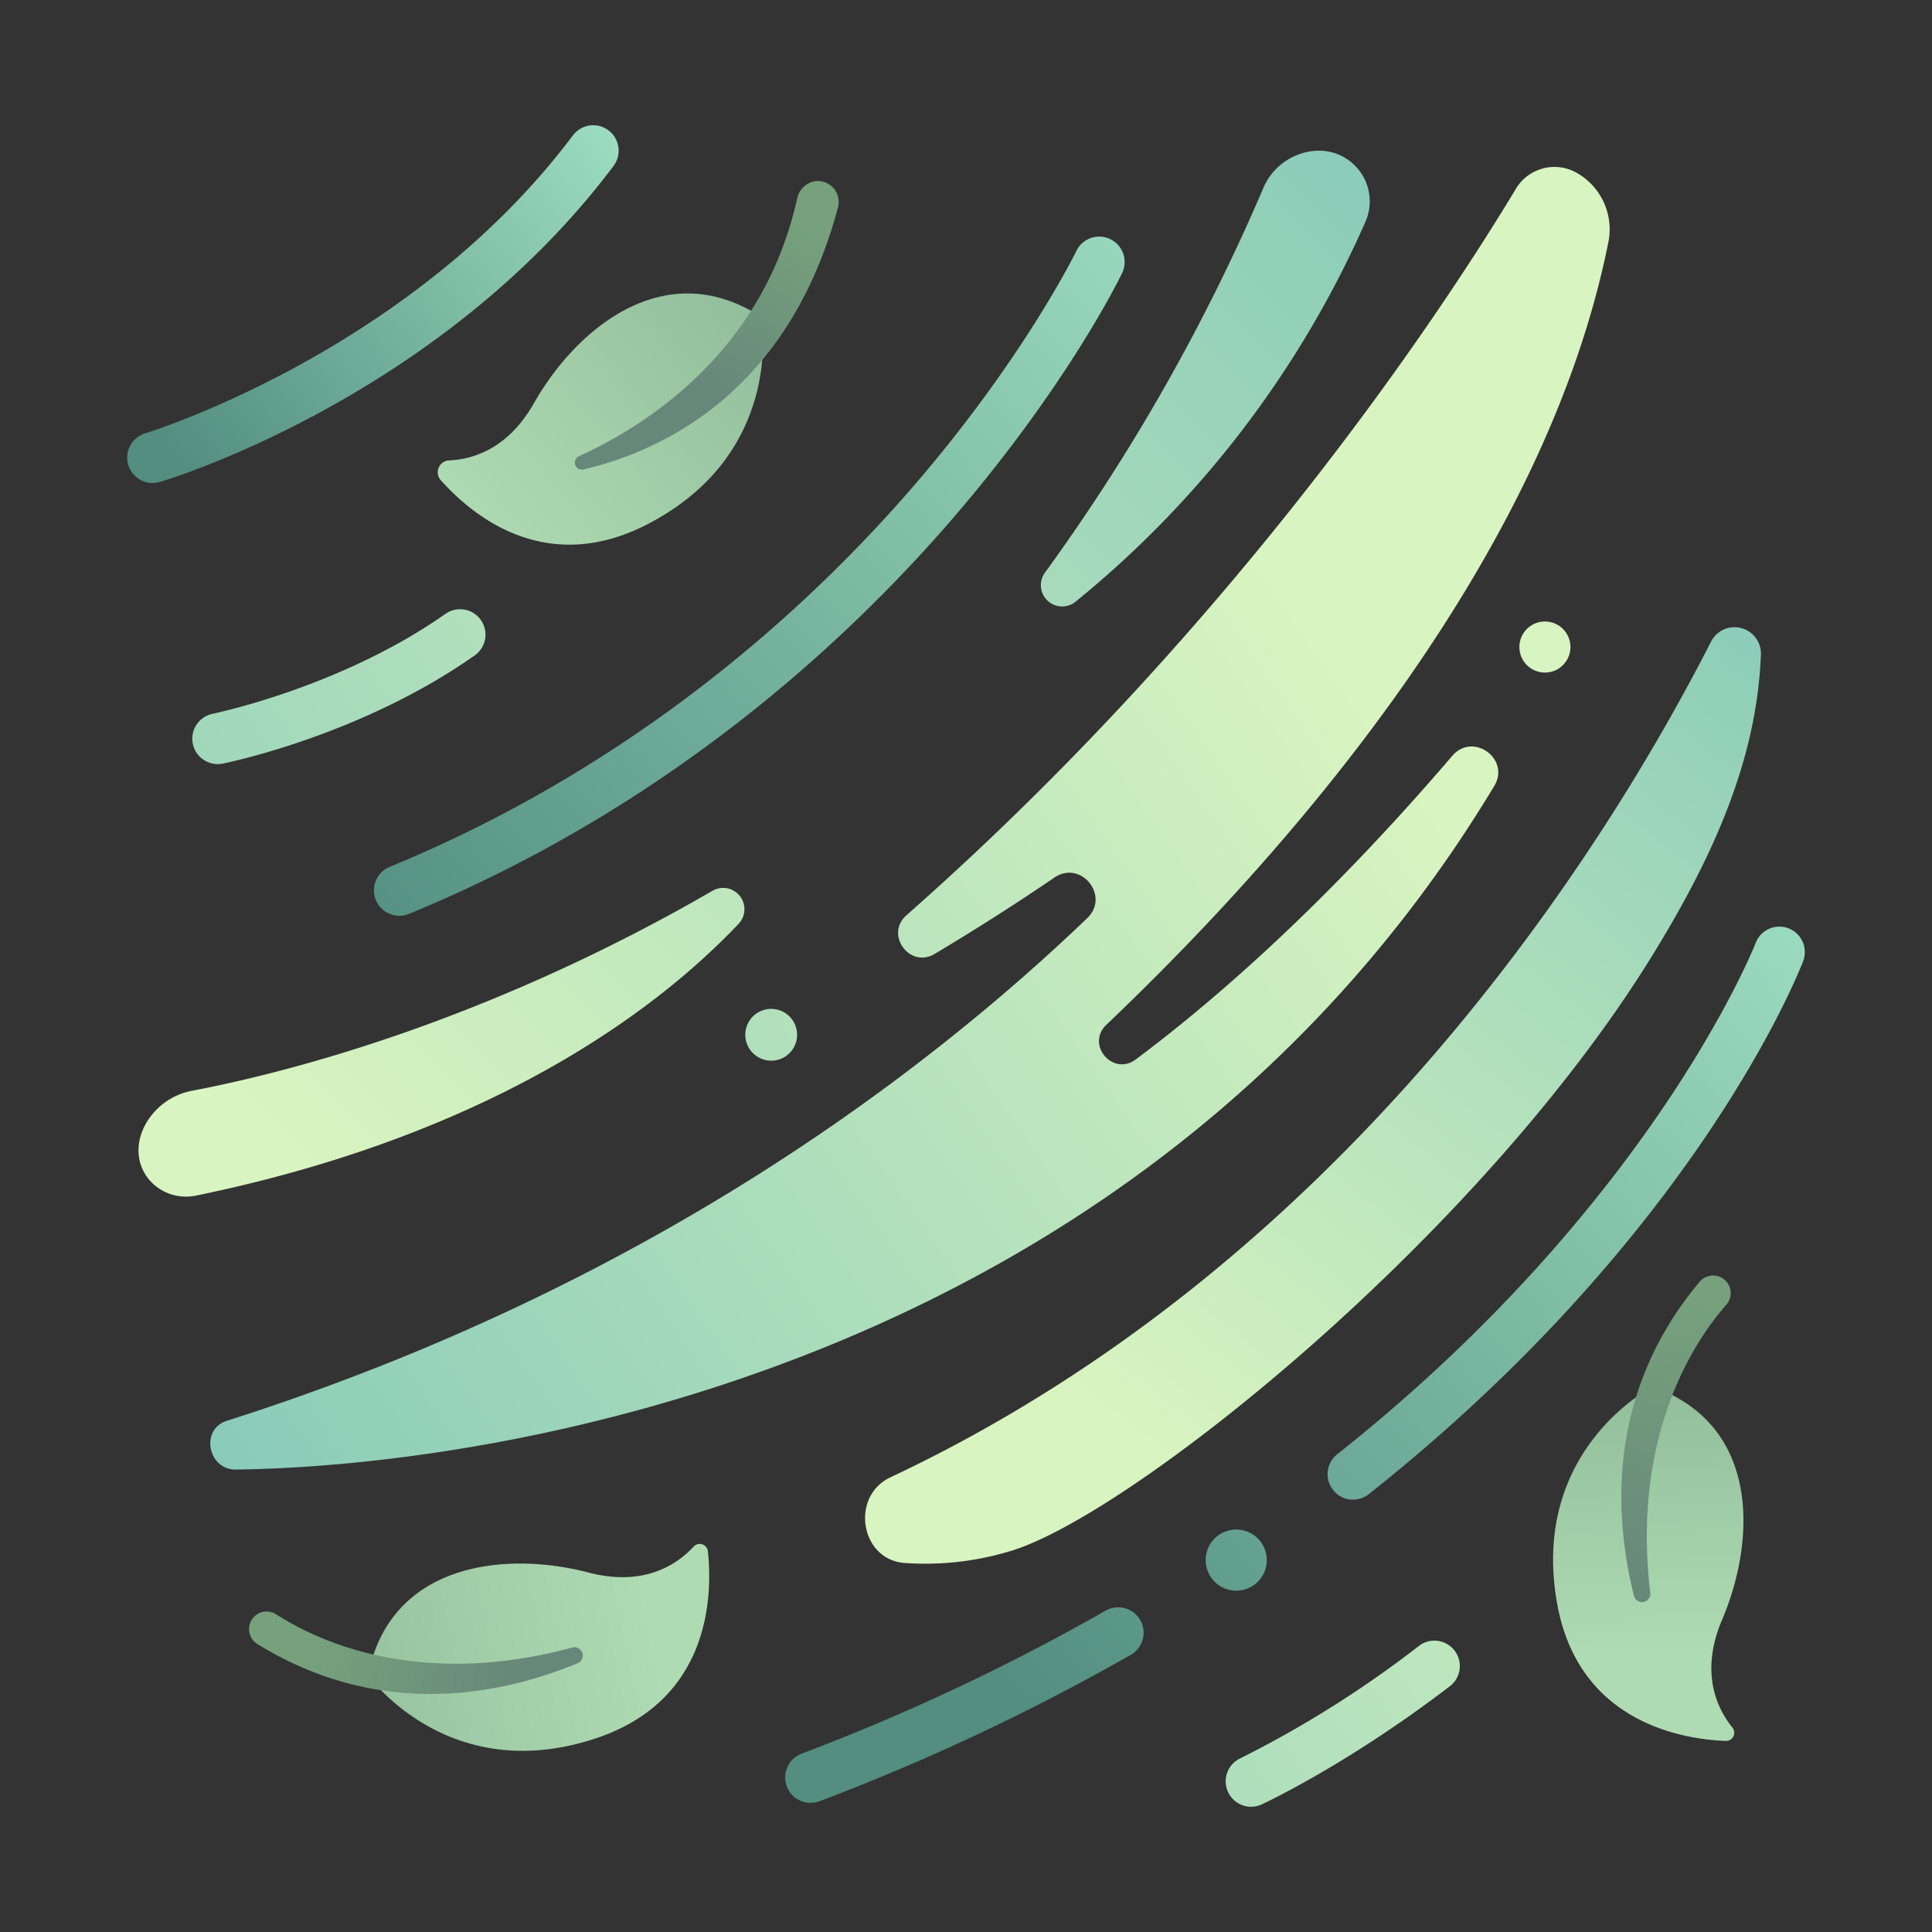 <svg id="icons" height="512" viewBox="0 0 340 340" width="512" xmlns="http://www.w3.org/2000/svg" xmlns:xlink="http://www.w3.org/1999/xlink"><rect x="0" y="0" width="340" height="340" fill="#333333" stroke="none"/><linearGradient id="linear-gradient" gradientUnits="userSpaceOnUse" x1="26.167" x2="235.346" y1="264.308" y2="118.304"><stop offset="0" stop-color="#85c9b8"/><stop offset="1" stop-color="#d8f4c0"/></linearGradient><linearGradient id="linear-gradient-2" x1="247.486" x2="53.644" xlink:href="#linear-gradient" y1="8.427" y2="204.324"/><linearGradient id="linear-gradient-3" x1="257.054" x2="63.212" xlink:href="#linear-gradient" y1="17.895" y2="213.792"/><linearGradient id="linear-gradient-4" x1="318.057" x2="196.135" xlink:href="#linear-gradient" y1="95.981" y2="249.411"/><linearGradient id="linear-gradient-5" gradientUnits="userSpaceOnUse" x1="212.376" x2="64.562" y1="38.395" y2="171.292"><stop offset="0" stop-color="#9dddc1"/><stop offset="1" stop-color="#538e80"/></linearGradient><linearGradient id="linear-gradient-6" x1="109.93" x2="31.955" xlink:href="#linear-gradient-5" y1="23.841" y2="82.153"/><linearGradient id="linear-gradient-7" x1="-30.201" x2="178.977" xlink:href="#linear-gradient" y1="183.549" y2="37.545"/><linearGradient id="linear-gradient-8" x1="323.405" x2="175.591" xlink:href="#linear-gradient-5" y1="161.886" y2="294.783"/><linearGradient id="linear-gradient-9" x1="327.907" x2="180.093" xlink:href="#linear-gradient-5" y1="166.894" y2="299.791"/><linearGradient id="linear-gradient-10" x1="113.385" x2="322.564" xlink:href="#linear-gradient" y1="389.264" y2="243.261"/><linearGradient id="linear-gradient-11" x1="23.474" x2="232.652" xlink:href="#linear-gradient" y1="260.449" y2="114.445"/><linearGradient id="linear-gradient-12" x1="36.053" x2="245.231" xlink:href="#linear-gradient" y1="278.471" y2="132.467"/><linearGradient id="linear-gradient-13" x1="332.106" x2="184.291" xlink:href="#linear-gradient-5" y1="171.564" y2="304.461"/><linearGradient id="linear-gradient-14" gradientUnits="userSpaceOnUse" x1="289.17" x2="290.79" y1="246.527" y2="290.927"><stop offset="0" stop-color="#93bf9c"/><stop offset="1" stop-color="#afdbb3"/></linearGradient><linearGradient id="linear-gradient-15" x1="131.776" x2="84.805" xlink:href="#linear-gradient-14" y1="56.845" y2="96.69"/><linearGradient id="linear-gradient-16" gradientUnits="userSpaceOnUse" x1="285.052" x2="298.339" y1="281.506" y2="228.356"><stop offset="0" stop-color="#67877a"/><stop offset="1" stop-color="#76a17c"/></linearGradient><linearGradient id="linear-gradient-17" x1="121.348" x2="140.145" xlink:href="#linear-gradient-16" y1="66.933" y2="38.738"/><linearGradient id="linear-gradient-18" x1="56.344" x2="115.004" xlink:href="#linear-gradient-14" y1="298.659" y2="286.992"/><linearGradient id="linear-gradient-19" x1="92.204" x2="55.582" xlink:href="#linear-gradient-16" y1="293.99" y2="290.425"/><path d="m266.78 33.214c-11.49 19.092-48.146 75.758-107.247 127.843-3.864 3.405.556 9.45 4.976 6.807 6.655-3.978 13.771-8.467 21.033-13.419 4.674-3.186 9.871 3.222 5.788 7.137-29.452 28.244-78.816 65.318-151.415 88.458-4.727 1.507-3.344 8.647 1.618 8.579 46.85-.64 160.121-18.473 221.431-120.3 2.882-4.786-3.758-9.548-7.391-5.3-14.457 16.892-33.812 37.046-55.689 53.42-4.043 3.027-8.835-2.614-5.177-6.1 32.008-30.47 77.195-81.891 88.354-137.794a11.428 11.428 0 0 0 -5.55-12.111 7.915 7.915 0 0 0 -10.731 2.78z" fill="url(#linear-gradient)"/><path d="m125.391 156.761c-40.375 23.371-75.682 32.161-91.449 35.166a11.922 11.922 0 0 0 -8.4 6.046c-3.8 7.26 2.3 13.8 8.976 12.43 46.86-9.639 77.651-29.055 95.452-47.812a3.744 3.744 0 0 0 -4.579-5.83z" fill="url(#linear-gradient-2)"/><path d="m240.293 39.038a8.921 8.921 0 0 0 -8.774-12.5 10.786 10.786 0 0 0 -9.171 6.5 347.341 347.341 0 0 1 -38.463 67.75 3.745 3.745 0 0 0 5.42 5.081 179.245 179.245 0 0 0 50.988-66.831z" fill="url(#linear-gradient-3)"/><path d="m301.1 112.947c-18.411 36.035-63.864 109.164-144.38 147.025-7.092 3.334-5.37 14.4 2.37 15.076a51.505 51.505 0 0 0 18.26-1.949c20.565-5.683 82.615-54.916 113.439-104.963 9.936-16.131 18.307-33.554 19.09-52.682v-.028a4.643 4.643 0 0 0 -8.779-2.479z" fill="url(#linear-gradient-4)"/><path d="m70.28 161.16a4.474 4.474 0 0 1 -1.7-8.612c44.136-18.129 74.615-46.587 92.411-67.268 19.35-22.488 28.334-40.923 28.423-41.106a4.473 4.473 0 0 1 8.063 3.876c-.377.785-9.46 19.48-29.5 42.821-18.46 21.506-50.1 51.1-96 69.952a4.45 4.45 0 0 1 -1.697.337z" fill="url(#linear-gradient-5)"/><path d="m26.856 85.006a4.474 4.474 0 0 1 -1.28-8.76c.463-.138 46.647-14.327 75.245-52.418a4.473 4.473 0 1 1 7.154 5.372c-30.414 40.511-77.835 55.021-79.839 55.619a4.477 4.477 0 0 1 -1.28.187z" fill="url(#linear-gradient-6)"/><path d="m38.309 134.469a4.474 4.474 0 0 1 -.875-8.86c.224-.045 22.6-4.656 40.958-17.581a4.473 4.473 0 1 1 5.149 7.316c-19.95 14.042-43.363 18.84-44.35 19.037a4.427 4.427 0 0 1 -.882.088z" fill="url(#linear-gradient-7)"/><path d="m142.65 317.274a4.474 4.474 0 0 1 -1.59-8.656 377.736 377.736 0 0 0 53.5-25.166 4.473 4.473 0 1 1 4.448 7.762 386.769 386.769 0 0 1 -54.767 25.767 4.457 4.457 0 0 1 -1.591.293z" fill="url(#linear-gradient-8)"/><path d="m238.107 263.909a4.473 4.473 0 0 1 -2.781-7.979c55.512-43.99 73.465-89.529 73.64-89.984a4.473 4.473 0 0 1 8.356 3.2c-.744 1.946-18.865 48.174-76.44 93.8a4.456 4.456 0 0 1 -2.775.963z" fill="url(#linear-gradient-9)"/><path d="m220.176 317.96a4.474 4.474 0 0 1 -1.88-8.535 189.992 189.992 0 0 0 31.504-19.842 4.473 4.473 0 0 1 5.438 7.1c-17.983 13.769-32.578 20.577-33.19 20.86a4.456 4.456 0 0 1 -1.872.417z" fill="url(#linear-gradient-10)"/><circle cx="135.718" cy="182.104" fill="url(#linear-gradient-11)" r="4.561"/><circle cx="271.88" cy="113.867" fill="url(#linear-gradient-12)" r="4.495"/><circle cx="217.555" cy="274.554" fill="url(#linear-gradient-13)" r="5.382"/><path d="m290.854 244.036s-21.547 10.9-16.874 37.9c3.655 21.122 21.928 24.131 29.71 24.44a1.445 1.445 0 0 0 1.192-2.346c-2.57-3.16-5.846-9.539-1.826-18.979 5.971-14.016 6.75-34.265-12.202-41.015z" fill="url(#linear-gradient-14)"/><path d="m133.964 55.772s4.412 23.743-19.882 36.415c-17.912 9.343-30.917-1.395-36.515-7.687a2.09 2.09 0 0 1 1.477-3.477c4.157-.188 10.348-2.007 14.915-10.058 7.518-13.25 23.141-26.159 40.005-15.193z" fill="url(#linear-gradient-15)"/><path d="m303.8 229.613c-5.583 6.362-16.672 22.838-13.382 50.68a1.464 1.464 0 0 1 -2.87.548c-3.655-14.642-4.573-36.026 11.543-55.25a3.115 3.115 0 0 1 3.66-.849 3.1 3.1 0 0 1 1.049 4.871z" fill="url(#linear-gradient-16)"/><path d="m140.337 34.716c-5.86 26.755-25.974 39.868-38.448 45.57a1.236 1.236 0 0 0 .786 2.331c13.638-3.194 36.094-13.424 44.8-46.134a3.69 3.69 0 0 0 -3.921-4.612 3.9 3.9 0 0 0 -3.217 2.845z" fill="url(#linear-gradient-17)"/><path d="m64.771 294.8s13.931 19.726 39.96 11.162c20.362-6.7 20.672-25.214 19.842-32.959a1.445 1.445 0 0 0 -2.495-.837c-2.751 3-8.584 7.176-18.509 4.577-14.74-3.857-34.887-1.673-38.798 18.057z" fill="url(#linear-gradient-18)"/><path d="m48.613 284.1c7.109 4.594 25.026 13.16 52.091 5.842a1.464 1.464 0 0 1 .96 2.76c-13.952 5.752-34.973 9.782-56.343-3.357a3.115 3.115 0 0 1 -1.374-3.5 3.094 3.094 0 0 1 4.666-1.745z" fill="url(#linear-gradient-19)"/></svg>